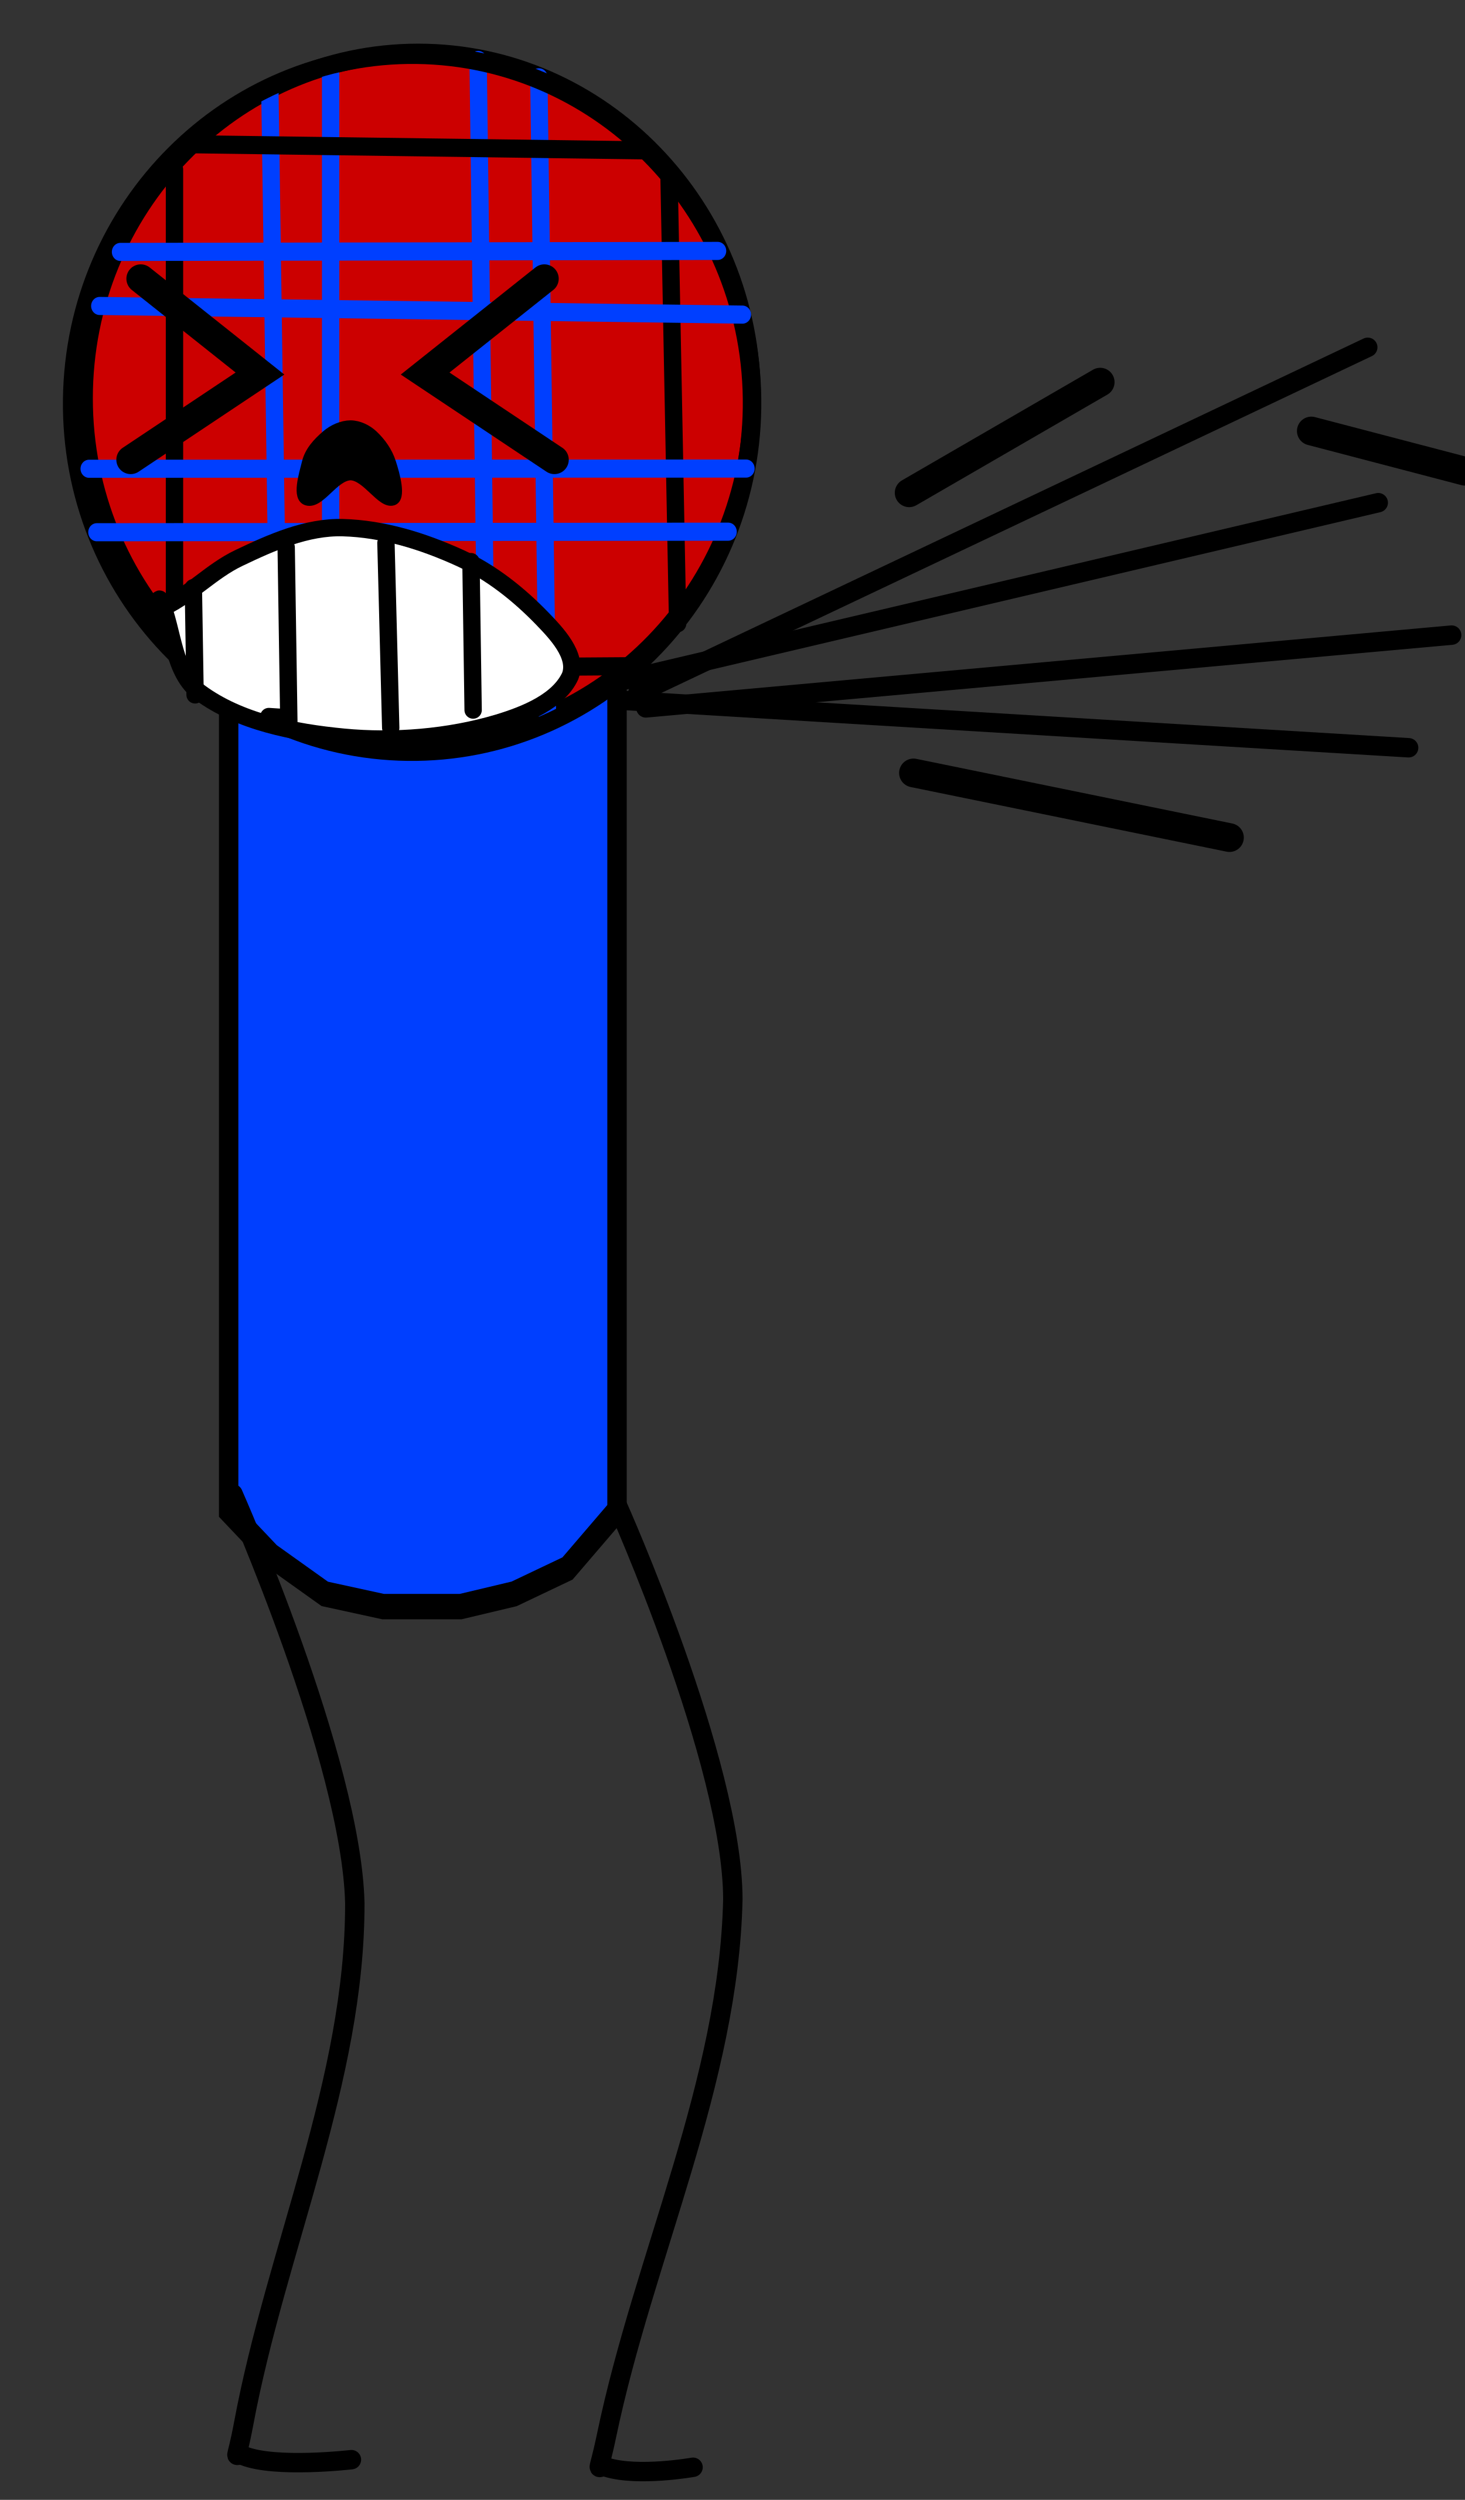 <svg version="1.1" width="51" height="87" viewBox="-1 -1 51 87" xmlns="http://www.w3.org/2000/svg" xmlns:xlink="http://www.w3.org/1999/xlink">
  <rect x="-1" y="-1" width="51" height="87" fill="#333333" stroke="none"/>
  <!-- Exported by Scratch - http://scratch.mit.edu/ -->
  <path id="ID0.6069741295650601" fill="#003FFF" stroke="#000000" stroke-width="2" d="M 220 212.500 L 260 212.500 L 260 278 L 254.900 282.550 L 249.400 284.550 L 243.900 285.550 L 235.900 285.550 L 229.900 284.550 L 224.400 281.550 L 220 278 L 220 212.500 Z " transform="matrix(0.338, 0, 0, 0.442, -67.4, -71.3)"/>
  <path id="ID0.6990157160907984" fill="none" stroke="#000000" stroke-width="2" stroke-linecap="round" d="M 220 276 C 220 276 232.203 303.488 232.550 318.150 C 232.581 336.355 224.444 353.808 221.100 371.750 C 220.264 376.235 220.087 374.640 221.100 375.050 C 224.389 376.361 232.200 375.450 232.200 375.450 " transform="matrix(0.338, 0, 0, 0.338, -67.25, -42.3)"/>
  <g id="ID0.8066711132414639">
    <path id="ID0.5763716981746256" fill="#CC0000" stroke="#000000" stroke-width="2" d="M 228.500 148 C 239.122 148 248.747 152.118 255.716 158.771 C 262.686 165.423 267 174.611 267 184.750 C 267 194.889 262.686 204.077 255.716 210.729 C 248.747 217.382 239.122 221.500 228.500 221.500 C 217.878 221.500 208.253 217.382 201.284 210.729 C 194.314 204.077 190 194.889 190 184.750 C 190 174.611 194.314 165.423 201.284 158.771 C 208.253 152.118 217.878 148 228.500 148 Z " transform="matrix(0.302, 0, 0, 0.327, -55.45, -47.55)"/>
    <path id="ID0.33080768724903464" fill="none" stroke="#003FFF" stroke-width="2" stroke-linecap="round" d="M 230 87.650 L 230 163 " transform="matrix(0.302, 0, 0, 0.302, -58.95, -25.2)"/>
    <path id="ID0.29563110787421465" fill="none" stroke="#003FFF" stroke-width="2" stroke-linecap="round" d="M 247 87 L 248 164 " transform="matrix(0.302, 0, 0, 0.302, -58.95, -25.2)"/>
    <path id="ID0.3557395921088755" fill="none" stroke="#003FFF" stroke-width="2" stroke-linecap="round" d="M 223 90.650 L 224 160.650 " transform="matrix(0.302, 0, 0, 0.302, -58.95, -25.2)"/>
    <path id="ID0.45717029785737395" fill="none" stroke="#003FFF" stroke-width="2" stroke-linecap="round" d="M 254 89 L 255 163 " transform="matrix(0.302, 0, 0, 0.302, -58.95, -25.2)"/>
    <path id="ID0.5075077214278281" fill="none" stroke="#000000" stroke-width="2" stroke-linecap="round" d="M 212 99.650 L 212 153 " transform="matrix(0.302, 0, 0, 0.302, -58.95, -25.2)"/>
    <path id="ID0.07860057288780808" fill="none" stroke="#000000" stroke-width="2" stroke-linecap="round" d="M 269 100 L 270 152 " transform="matrix(0.302, 0, 0, 0.302, -58.95, -25.2)"/>
  </g>
  <g id="ID0.8066711132414639">
    <path id="ID0.5763716981746256" fill="none" stroke="#000000" stroke-width="2" d="M 228.500 148 C 239.122 148 248.747 152.118 255.716 158.771 C 262.686 165.423 267 174.611 267 184.750 C 267 194.889 262.686 204.077 255.716 210.729 C 248.747 217.382 239.122 221.500 228.500 221.500 C 217.878 221.500 208.253 217.382 201.284 210.729 C 194.314 204.077 190 194.889 190 184.750 C 190 174.611 194.314 165.423 201.284 158.771 C 208.253 152.118 217.878 148 228.500 148 Z " transform="matrix(-0.004, 0.315, -0.322, -0.004, 73.75, -58.2)"/>
    <path id="ID0.33080768724903464" fill="none" stroke="#003FFF" stroke-width="2" stroke-linecap="round" d="M 230 87.650 L 230 163 " transform="matrix(-0.004, 0.315, -0.297, -0.004, 51.8, -62.15)"/>
    <path id="ID0.29563110787421465" fill="none" stroke="#003FFF" stroke-width="2" stroke-linecap="round" d="M 247 87 L 248 164 " transform="matrix(-0.004, 0.315, -0.297, -0.004, 51.8, -62.15)"/>
    <path id="ID0.3557395921088755" fill="none" stroke="#003FFF" stroke-width="2" stroke-linecap="round" d="M 223 90.650 L 224 160.650 " transform="matrix(-0.004, 0.315, -0.297, -0.004, 51.8, -62.15)"/>
    <path id="ID0.45717029785737395" fill="none" stroke="#003FFF" stroke-width="2" stroke-linecap="round" d="M 254 89 L 255 163 " transform="matrix(-0.004, 0.315, -0.297, -0.004, 51.8, -62.15)"/>
    <path id="ID0.5075077214278281" fill="none" stroke="#000000" stroke-width="2" stroke-linecap="round" d="M 212 99.650 L 212 153 " transform="matrix(-0.004, 0.315, -0.297, -0.004, 51.8, -62.15)"/>
    <path id="ID0.07860057288780808" fill="none" stroke="#000000" stroke-width="2" stroke-linecap="round" d="M 269 100 L 270 152 " transform="matrix(-0.004, 0.315, -0.297, -0.004, 51.8, -62.15)"/>
  </g>
  <g id="ID0.6260323864407837">
    <path id="ID0.570734029635787" fill="#FFFFFF" stroke="#000000" stroke-width="2" stroke-linecap="round" d="M 253.100 197.750 C 256.251 199.257 258.610 201.892 261.700 203.400 C 262.370 203.960 262.475 201.825 262.100 202.700 C 260.645 206.159 260.679 210.985 257.600 213.250 C 252.985 216.648 246.761 217.852 241 218.400 C 235.288 218.946 228.901 218.461 223.200 216.750 C 219.969 215.772 216.230 214.235 214.900 211.350 C 213.997 208.980 216.579 206.334 218.100 204.750 C 220.826 201.928 224.025 199.381 227.600 197.750 C 231.904 195.788 236.468 194.380 241.100 194.250 C 245.272 194.134 249.346 195.957 253.100 197.750 Z " transform="matrix(-0.302, 0, 0, 0.302, 83.75, -41.3)"/>
    <path id="ID0.8104396956041455" fill="none" stroke="#000000" stroke-width="2" stroke-linecap="round" d="M 224.850 198.500 L 224.600 215.600 " transform="matrix(-0.302, 0, 0, 0.302, 83.3, -41.4)"/>
    <path id="ID0.09764078725129366" fill="none" stroke="#000000" stroke-width="2" stroke-linecap="round" d="M 234.650 196.350 L 234.100 217.650 " transform="matrix(-0.302, 0, 0, 0.302, 83.3, -41.4)"/>
    <path id="ID0.38310798816382885" fill="none" stroke="#000000" stroke-width="2" stroke-linecap="round" d="M 246.150 196.850 L 245.850 216.500 L 248.150 216.350 " transform="matrix(-0.302, 0, 0, 0.302, 83.3, -41.4)"/>
    <path id="ID0.3697171122767031" fill="none" stroke="#000000" stroke-width="2" stroke-linecap="round" d="M 256.850 201.500 L 256.650 213.850 " transform="matrix(-0.302, 0, 0, 0.302, 83.3, -41.4)"/>
  </g>
  <path id="ID0.8970635286532342" fill="#000000" stroke="#000000" stroke-width="2" d="M 221.500 170.500 C 223.275 170.525 225.067 171.398 226.350 172.600 C 228.054 174.207 229.482 176.217 230.200 178.500 C 231.048 181.109 232.433 186.115 230.540 186.686 C 228.061 187.432 224.947 181.428 221.500 181.300 C 217.894 181.428 215.019 187.520 212.160 186.686 C 209.898 186.026 211.446 181.141 212.100 178.500 C 212.691 176.059 214.468 174.168 216.300 172.600 C 217.755 171.353 219.652 170.525 221.500 170.500 Z " transform="matrix(0.163, 0, 0, 0.163, -24.9, -14)"/>
  <path id="ID0.6990157160907984" fill="none" stroke="#000000" stroke-width="2" stroke-linecap="round" d="M 220 276 C 220 276 208.138 302.496 208.100 316.550 C 208.516 335.419 217.252 353.322 221.100 371.750 C 222.062 376.357 222.153 374.712 221.100 375.050 C 217.847 376.052 212.200 375.050 212.200 375.050 " transform="matrix(-0.338, 0, 0, 0.338, 94.85, -41.9)"/>
  <path id="ID0.3618726124987006" fill="none" stroke="#000000" stroke-width="2" stroke-linecap="round" d="M 260.850 213.500 C 260.850 213.500 338.400 195.250 338.400 195.250 " transform="matrix(0.338, 0, 0, 0.338, -67.4, -49.5)"/>
  <path id="ID0.23439549328759313" fill="none" stroke="#000000" stroke-width="1" stroke-linecap="round" d="M 245.750 128.700 L 241.600 132 L 246.100 135 " transform="matrix(1, 0, 0, 1, -227.8, -120)"/>
  <path id="ID0.23439549328759313" fill="none" stroke="#000000" stroke-width="1" stroke-linecap="round" d="M 245.750 128.700 L 241.600 132 L 246.100 135 " transform="matrix(-1, 0, 0, 1, 249.65, -120)"/>
  <path id="ID0.3618726124987006" fill="none" stroke="#000000" stroke-width="2" stroke-linecap="round" d="M 260.850 213.500 C 260.850 213.500 330.300 167.800 330.300 167.800 " transform="matrix(0.335, 0.047, -0.047, 0.335, -56.15, -60.65)"/>
  <path id="ID0.3618726124987006" fill="none" stroke="#000000" stroke-width="2" stroke-linecap="round" d="M 260.850 213.500 C 260.850 213.500 339.400 192.950 339.400 192.950 " transform="matrix(0.321, 0.105, -0.105, 0.321, -40.65, -72.55)"/>
  <path id="ID0.3618726124987006" fill="none" stroke="#000000" stroke-width="2" stroke-linecap="round" d="M 260.850 213.500 C 260.850 213.500 325.800 161.450 325.800 161.450 " transform="matrix(0.282, 0.187, -0.187, 0.282, -12.15, -85.35)"/>
  <path id="ID0.5103988721966743" fill="none" stroke="#000000" stroke-width="1" stroke-linecap="round" d="M 257.650 136.150 L 264.300 132.300 " transform="matrix(1, 0, 0, 1, -227, -120)"/>
  <path id="ID0.8026921451091766" fill="none" stroke="#000000" stroke-width="1" stroke-linecap="round" d="M 271.650 134 L 277 135.400 " transform="matrix(1, 0, 0, 1, -227, -120)"/>
  <path id="ID0.03026834921911359" fill="none" stroke="#000000" stroke-width="1" stroke-linecap="round" d="M 257.800 145.900 L 268.800 148.150 " transform="matrix(1, 0, 0, 1, -227, -120)"/>
</svg>